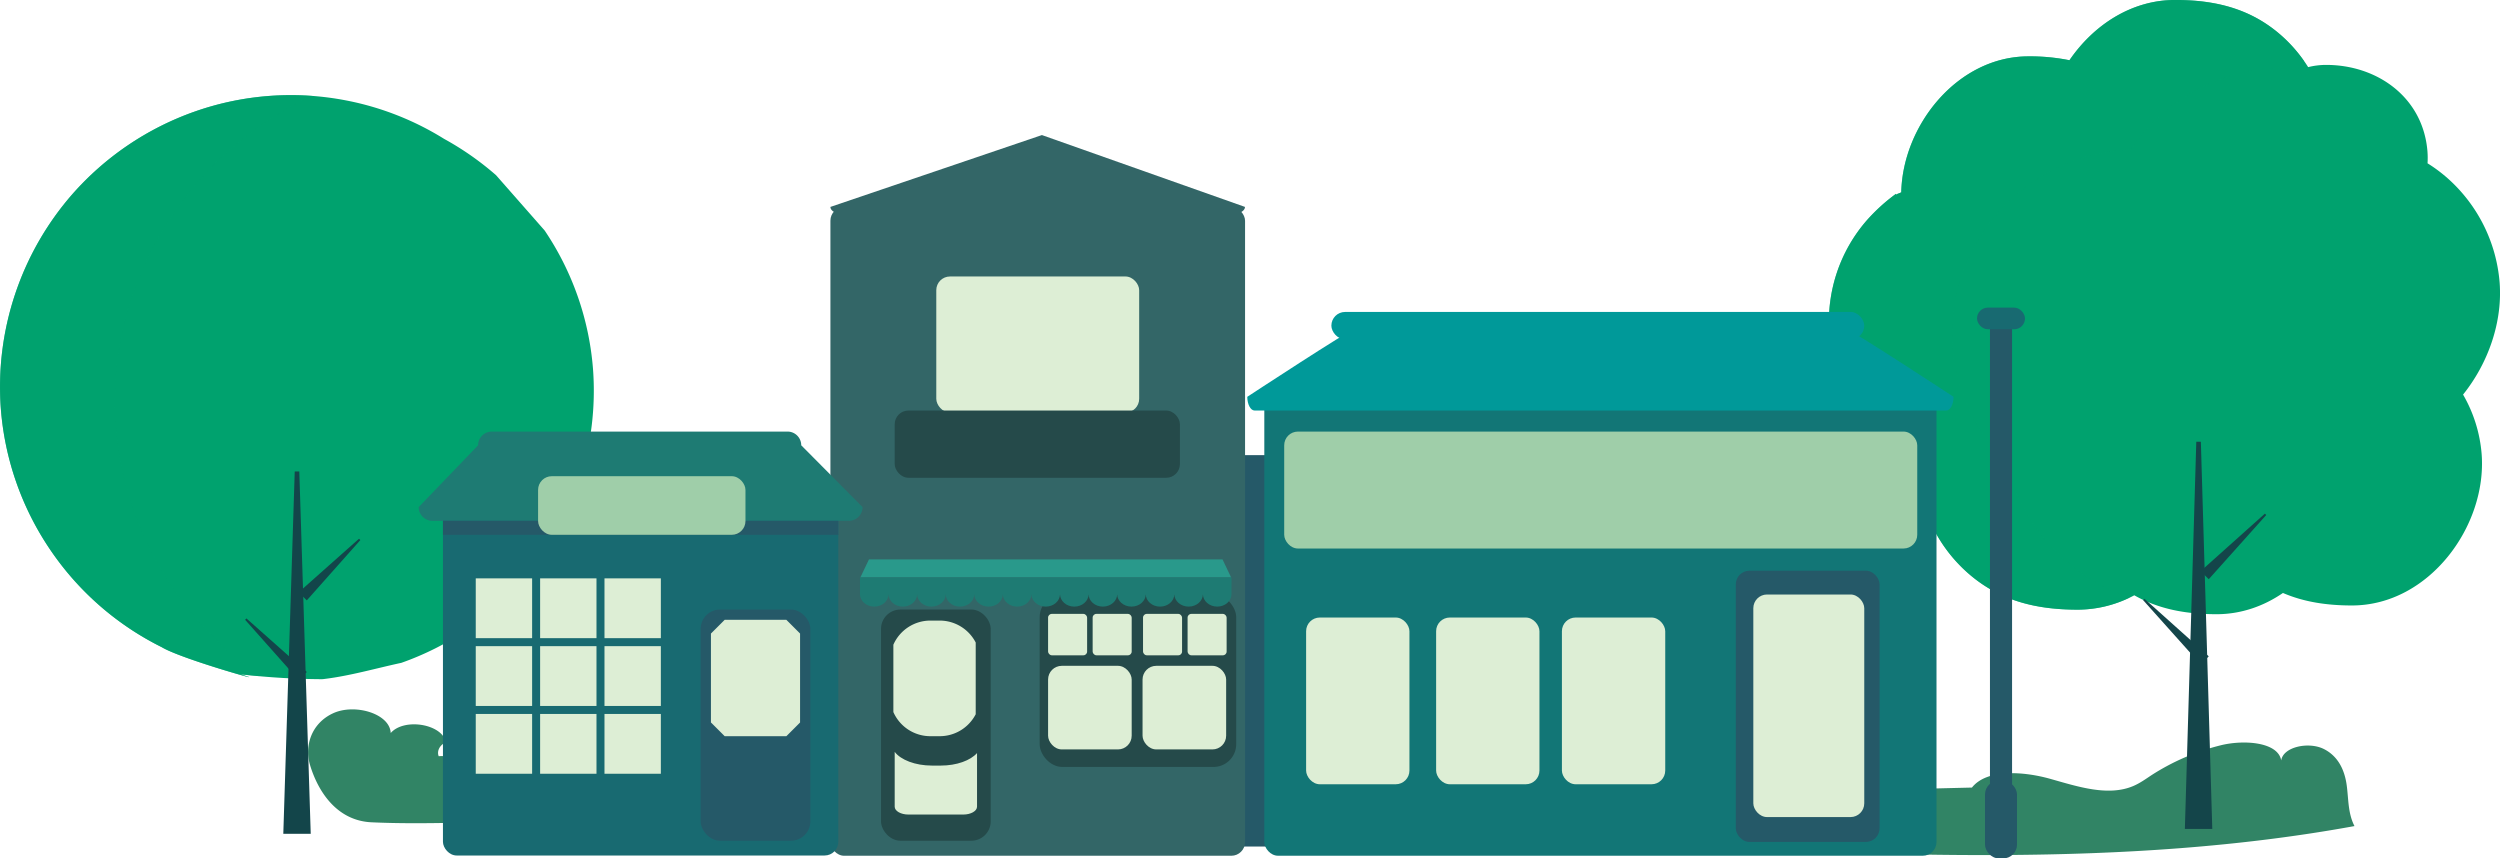 <svg xmlns="http://www.w3.org/2000/svg" viewBox="0 0 2187.85 751.21"><defs><style>.cls-1{isolation:isolate;}.cls-2{fill:#318465;}.cls-3{fill:#00a26e;}.cls-4{opacity:0.6;}.cls-4,.cls-6{mix-blend-mode:multiply;}.cls-5{fill:#13454a;}.cls-7{fill:#14454a;}.cls-8{fill:#255968;}.cls-9{fill:#127676;}.cls-10{fill:#099;}.cls-11{fill:#ddeed5;}.cls-12{fill:#9fcea9;}.cls-13{fill:#336667;}.cls-14{fill:#254a4a;}.cls-15{fill:#29998b;}.cls-16{fill:#1e7b73;}.cls-17{fill:#186a71;}</style></defs><title>intro inteira</title><g class="cls-1"><g id="Layer_2" data-name="Layer 2"><g id="Vegetação"><g id="Arbusto1"><path id="Arbustos_2" data-name="Arbustos 2" class="cls-2" d="M-7860.51,735.78c-5-16.58,1.09-36.38,20.11-45.22s49.77.24,50.51,17.25c11.78-13.48,45-7.95,48.36,8.05-5.42,2.34-8.21,7.73-6.35,12.27,9.51-1.07,19.53,4.07,21.85,11.2,5.22-10.19,23.17-15.15,35.72-9.86s16.62,19.54,8.12,28.35l69.88.14c-4.06-4.72,4.15-10.13,11.3-11.62,28.76-6,62,4.62,76.65,24.45,9.62-6.84,25.56-7.73,36.37-2,7.16-8.6,23.38-9.73,36.13-6.74s24,9,36.88,11.73c47.91,10.14,101.79-27.5,145-8.79,28.14-13.16,62-19.08,94.77-16.59,20.32-12,52.35-10.19,70.13,4,15.48,4.54,32-2.7,47.11-8s36.23-7.47,45.3,3.13c39.18-14.79,87.88-13.76,125.93,2.66-12.46-9.68,8.15-23.57,25-27.81,34.83-8.75,76.7-16.65,105.19,1,.32,10.29,4.75,20.48,12.55,28.87,35.09-6.8,71.91-13.62,107.05-7,12,2.27,23.7,6.11,36.05,6.1s26-5.44,28-14.76c16.17-.6,31.68,9.88,32.85,22.22l133.95-3.27c13-16.43,45-14.25,68.63-7.6s50.39,15.58,72.41,6.32c5.85-2.47,10.74-6,15.8-9.37a201.28,201.28,0,0,1,60.42-26.23c20.37-5.2,50.67-3.12,53.4,13.17,1.67-12,24.13-16.68,37.37-10s18.29,19.59,19.94,31.62,1,24.54,6.82,35.79c-201.29,36.81-411.53,25.28-618.19,16.42q-245.22-10.51-490.75-15.6-244.32-5.06-488.76-4.74c-45.56.06-92.24,2.71-137.68.62C-7837.6,784.49-7853.75,758.23-7860.51,735.78Z" transform="translate(8131.82 -66.31)"/></g><g id="Arvore_1" data-name="Arvore 1"><path class="cls-3" d="M-7612.85,389.35A251.5,251.5,0,0,0-7655.2,268l-42.5-48.36a255.51,255.51,0,0,0-45.39-31.75,253.27,253.27,0,0,0-85.31-33.59,253.53,253.53,0,0,0-132.86,9.61,256.06,256.06,0,0,0-107.16,72.28A256.41,256.41,0,0,0-8131.09,424a254.55,254.55,0,0,0,42.86,122.86,254.56,254.56,0,0,0,97.86,85.77c18.17,11,103.89,34.51,67.81,23.39a16,16,0,0,0,3.81.68,651.63,651.63,0,0,0,68.5,4,17.16,17.16,0,0,0,2.15-.18c22.77-2.78,45.12-9.31,67.46-14.12a252.91,252.91,0,0,0,105.87-71.41A253.35,253.35,0,0,0-7612.85,389.35Z" transform="translate(8131.82 -66.31)"/><g class="cls-4"><path class="cls-3" d="M-7918.75,656.65c4.68.52,9.35,1,14,1.37-76.06-53.63-126.51-142.08-126.51-240.54,0-117.21,71.46-220.22,172.53-267.22a253,253,0,0,0-102.56,13.61,256.06,256.06,0,0,0-107.16,72.28A256.41,256.41,0,0,0-8131.09,424a254.55,254.55,0,0,0,42.86,122.86,254.56,254.56,0,0,0,97.86,85.77c18.17,11,103.89,34.51,67.81,23.39A16,16,0,0,0-7918.75,656.65Z" transform="translate(8131.82 -66.31)"/></g><line class="cls-3" x1="259.93" y1="729.69" x2="259.93" y2="412.6"/><polygon class="cls-5" points="247.93 729.69 257.93 412.6 261.93 412.6 271.93 729.69 247.93 729.69"/><line class="cls-3" x1="264.94" y1="521.89" x2="314.78" y2="472.05"/><polygon class="cls-5" points="261.4 518.36 314.19 471.46 315.37 472.63 268.47 525.43 261.4 518.36"/><line class="cls-3" x1="264.94" y1="591.65" x2="215.1" y2="541.8"/><polygon class="cls-5" points="261.4 595.18 214.51 542.39 215.68 541.22 268.47 588.11 261.4 595.18"/></g><g id="Arvore_2" data-name="Arvore 2"><path class="cls-3" d="M-5976.29,411.63c22.17-27.65,34.6-63.66,32-98a136.67,136.67,0,0,0-45.74-91.51,129.94,129.94,0,0,0-17.35-12.89,75.92,75.92,0,0,0-.05-10.12c-3.63-47.42-43.74-76-88.71-76a64.78,64.78,0,0,0-15.72,1.95,126,126,0,0,0-23.55-27.78c-26.86-23.65-58-31-92.85-31-38.32,0-71.48,22.06-92.47,52.74a174.13,174.13,0,0,0-35.9-3.39c-62,0-110,60.33-111.3,118.93-1.53.95-3.08,1.11-4.58,2.12,0,0-.05-.72-.07-.73a159.74,159.74,0,0,0-25.55,23.23,134.84,134.84,0,0,0-32.74,98.46A134.45,134.45,0,0,0-6486,447.58s0,.1,0,.11c9.74,7.19,18.58,13,28.07,18.9.18.12.36.27.54.39l.16.08c.82.5,1.61,1,2.44,1.52l.85.38c-.07,3.64,0,7.28.27,10.89a131.3,131.3,0,0,0,44,87.93c27.8,24.48,60,32.07,96.11,32.07A105.3,105.3,0,0,0-6264,587.28c21.69,12.33,45.74,16.55,71.95,16.55,21.43,0,41.23-7,58.13-18.59,18.58,8,38.75,10.94,60.41,10.94,67.25,0,118.31-69.4,113.48-132.46A123.43,123.43,0,0,0-5976.29,411.63Z" transform="translate(8131.82 -66.31)"/><polygon class="cls-3" points="1659.21 169.68 1659.21 169.68 1659.22 169.68 1659.21 169.68"/><g class="cls-6"><g class="cls-4"><path class="cls-3" d="M-6120.95,126.28q2.65-3.33,5.47-6.52a125.6,125.6,0,0,0-20-22.47c-26.86-23.65-58-31-92.85-31-38.32,0-71.48,22.06-92.47,52.74a174.13,174.13,0,0,0-35.9-3.39c-62,0-110,60.33-111.3,118.93-1.53.95-3.08,1.11-4.58,2.12,0,0-.05-.72-.07-.73a159.74,159.74,0,0,0-25.55,23.23,134.84,134.84,0,0,0-32.74,98.46A134.45,134.45,0,0,0-6486,447.58s0,.1,0,.11c9.74,7.19,18.58,13,28.07,18.9.18.12.36.27.54.39l.16.08c.82.5,1.61,1,2.44,1.52l.85.38c-.07,3.64,0,7.28.27,10.89a131.3,131.3,0,0,0,44,87.93c27.8,24.48,60,32.07,96.11,32.07A104.65,104.65,0,0,0-6268,589.19c-53.33-17.61-95.06-62.72-107.81-117.9-29.29-29.24-47.6-69.45-47.6-113.31,0-86.07,70.56-158.09,156.11-160.61,29.18-43,78.44-71.68,133.4-71.68C-6129.52,125.69-6125.22,125.93-6120.95,126.28Z" transform="translate(8131.82 -66.31)"/></g><polygon class="cls-3" points="1659.21 169.68 1659.21 169.68 1659.22 169.68 1659.21 169.68"/></g><line class="cls-3" x1="1924.06" y1="725.46" x2="1924.06" y2="386.56"/><polygon class="cls-7" points="1912.06 725.46 1922.06 386.56 1926.06 386.56 1936.06 725.46 1912.06 725.46"/><line class="cls-3" x1="1929.42" y1="503.37" x2="1982.69" y2="450.1"/><polygon class="cls-7" points="1925.88 499.83 1982.1 449.51 1983.28 450.69 1932.95 506.91 1925.88 499.83"/><line class="cls-3" x1="1929.42" y1="577.93" x2="1876.15" y2="524.65"/><polygon class="cls-7" points="1925.88 581.46 1875.56 525.24 1876.74 524.06 1932.95 574.39 1925.88 581.46"/></g></g><g id="tapa_buraco" data-name="tapa buraco"><rect class="cls-8" x="1070.36" y="398.29" width="53.5" height="342.54" rx="12" ry="12"/></g><g id="Casa_3" data-name="Casa 3"><rect class="cls-9" x="1106.45" y="341.67" width="588.26" height="407.22" rx="12" ry="12"/><path class="cls-10" d="M-6516.4,354.09h-429.67c-3.52,0-94.2,59.49-94.2,59.49,0,6.6,2.88,12,6.39,12h605.28c3.52,0,6.4-5.4,6.4-12C-6422.2,413.58-6512.88,354.09-6516.4,354.09Z" transform="translate(8131.82 -66.31)"/><rect class="cls-10" x="1165.14" y="273" width="466.35" height="24" rx="12" ry="12"/><rect class="cls-11" x="1143.03" y="540.42" width="90.43" height="145.92" rx="12" ry="12"/><rect class="cls-11" x="1256.81" y="540.42" width="90.43" height="145.92" rx="12" ry="12"/><rect class="cls-11" x="1366.89" y="540.42" width="90.43" height="145.92" rx="12" ry="12"/><rect class="cls-8" x="1519.05" y="499.43" width="125.84" height="237.38" rx="12" ry="12"/><rect class="cls-11" x="1534.4" y="520.27" width="97.09" height="194.78" rx="12" ry="12"/><rect class="cls-12" x="1123.86" y="377.69" width="554" height="102.34" rx="12" ry="12"/></g><g id="Casa2"><rect class="cls-13" x="726.73" y="181.14" width="362.87" height="567.77" rx="12" ry="12"/><rect class="cls-14" x="909.86" y="520.27" width="172" height="150.92" rx="19.87" ry="19.87"/><rect class="cls-11" x="1000.31" y="537.24" width="34.16" height="36.24" rx="3.26" ry="3.26"/><rect class="cls-11" x="1039.31" y="537.24" width="34.16" height="36.24" rx="3.26" ry="3.26"/><rect class="cls-11" x="917.22" y="537.24" width="34.16" height="36.24" rx="3.26" ry="3.26"/><rect class="cls-11" x="956.22" y="537.24" width="34.16" height="36.24" rx="3.26" ry="3.26"/><rect class="cls-11" x="917.22" y="582.69" width="73.16" height="73.16" rx="12" ry="12"/><rect class="cls-11" x="999.89" y="582.69" width="73.16" height="73.16" rx="12" ry="12"/><rect class="cls-14" x="771.01" y="533.44" width="96" height="202.32" rx="16.97" ry="16.97"/><path class="cls-11" d="M-7308.53,736.3h-7.67c-14.72,0-27.34-5-32.64-12v48c0,3.77,5.4,6.85,12,6.85h48.06c6.6,0,12-3.08,12-6.85V725.34C-7282.52,731.83-7294.58,736.3-7308.53,736.3Z" transform="translate(8131.82 -66.31)"/><path class="cls-11" d="M-7309.73,609.41h-7.66A35.36,35.36,0,0,0-7350,630.53v58.93a35.36,35.36,0,0,0,32.65,21.12h7.66a35.44,35.44,0,0,0,31.75-19.2V628.61A35.46,35.46,0,0,0-7309.73,609.41Z" transform="translate(8131.82 -66.31)"/><polygon class="cls-15" points="760.47 489.54 752.93 505.35 1077.4 505.35 1069.87 489.54 760.47 489.54"/><path class="cls-16" d="M-7104.1,571.64h-275.13v14.61c0,6,5.6,10.94,12.5,10.94s12.51-4.9,12.51-10.94v0c0,6,5.6,10.93,12.51,10.93s12.5-4.89,12.5-10.93h0c0,6,5.6,10.93,12.51,10.93s12.5-4.89,12.5-10.93v0c0,6,5.6,10.94,12.51,10.94s12.51-4.9,12.51-10.94v0c0,6,5.59,10.93,12.5,10.93s12.51-4.89,12.51-10.93v0c0,6,5.6,10.93,12.5,10.93s12.51-4.9,12.51-10.93h0c0,6,5.6,10.94,12.5,10.94s12.51-4.9,12.51-10.94v0c0,6,5.6,10.94,12.51,10.94s12.5-4.9,12.5-10.94v0c0,6,5.6,10.93,12.51,10.93s12.5-4.9,12.5-10.93v0c0,6,5.61,10.93,12.51,10.93s12.51-4.89,12.51-10.93h0c0,6,5.59,10.94,12.5,10.94s12.51-4.9,12.51-10.94v0c0,6,5.6,10.93,12.5,10.93s12.51-4.89,12.51-10.93h0c0,6,5.6,10.93,12.51,10.93s12.5-4.89,12.5-10.93V571.64h-50Z" transform="translate(8131.82 -66.31)"/><rect class="cls-11" x="819.38" y="241.96" width="177.56" height="119.08" rx="12" ry="12"/><path class="cls-13" d="M-7220,184.51l-185.13,62.89c0,3.59,5.4,6.53,12,6.53h338.87c6.6,0,12-2.94,12-6.53Z" transform="translate(8131.82 -66.31)"/><rect class="cls-14" x="782.98" y="359.28" width="249.62" height="58.84" rx="12" ry="12"/></g><g id="Casa1"><rect class="cls-17" x="387.64" y="430.69" width="346" height="318" rx="12" ry="12"/><rect class="cls-11" x="416.35" y="506.15" width="49.33" height="52.33"/><rect class="cls-11" x="472.68" y="506.15" width="49.33" height="52.33"/><rect class="cls-11" x="529.01" y="506.15" width="49.33" height="52.33"/><rect class="cls-11" x="416.35" y="565.48" width="49.33" height="52.33"/><rect class="cls-11" x="472.68" y="565.48" width="49.33" height="52.33"/><rect class="cls-11" x="529.01" y="565.48" width="49.33" height="52.33"/><rect class="cls-11" x="416.35" y="624.81" width="49.33" height="52.33"/><rect class="cls-11" x="472.68" y="624.81" width="49.33" height="52.33"/><rect class="cls-11" x="529.01" y="624.81" width="49.33" height="52.33"/><rect class="cls-8" x="613.17" y="533.44" width="96" height="202.32" rx="16.97" ry="16.97"/><path class="cls-11" d="M-7443.65,608.75h-54l-12,12v77.83l12,12h54l12-12V620.75Z" transform="translate(8131.82 -66.31)"/><path class="cls-16" d="M-7442.63,444h-258.79a12,12,0,0,0-12,12l-52,54.09a12,12,0,0,0,12,12h364.48a12,12,0,0,0,12-12L-7430.63,456A12,12,0,0,0-7442.63,444Z" transform="translate(8131.82 -66.31)"/><rect class="cls-8" x="387.64" y="455.78" width="346" height="12.25"/><rect class="cls-12" x="470.9" y="416.74" width="181.49" height="51.29" rx="12" ry="12"/></g><g id="Objetos"><rect class="cls-8" x="1737.16" y="683.21" width="28" height="68" rx="12" ry="12"/><rect class="cls-8" x="1741.49" y="279.21" width="19.35" height="438" rx="9.68" ry="9.68"/><rect class="cls-17" x="1730.16" y="269.21" width="42" height="18.95" rx="9.47" ry="9.47"/></g></g></g></svg>